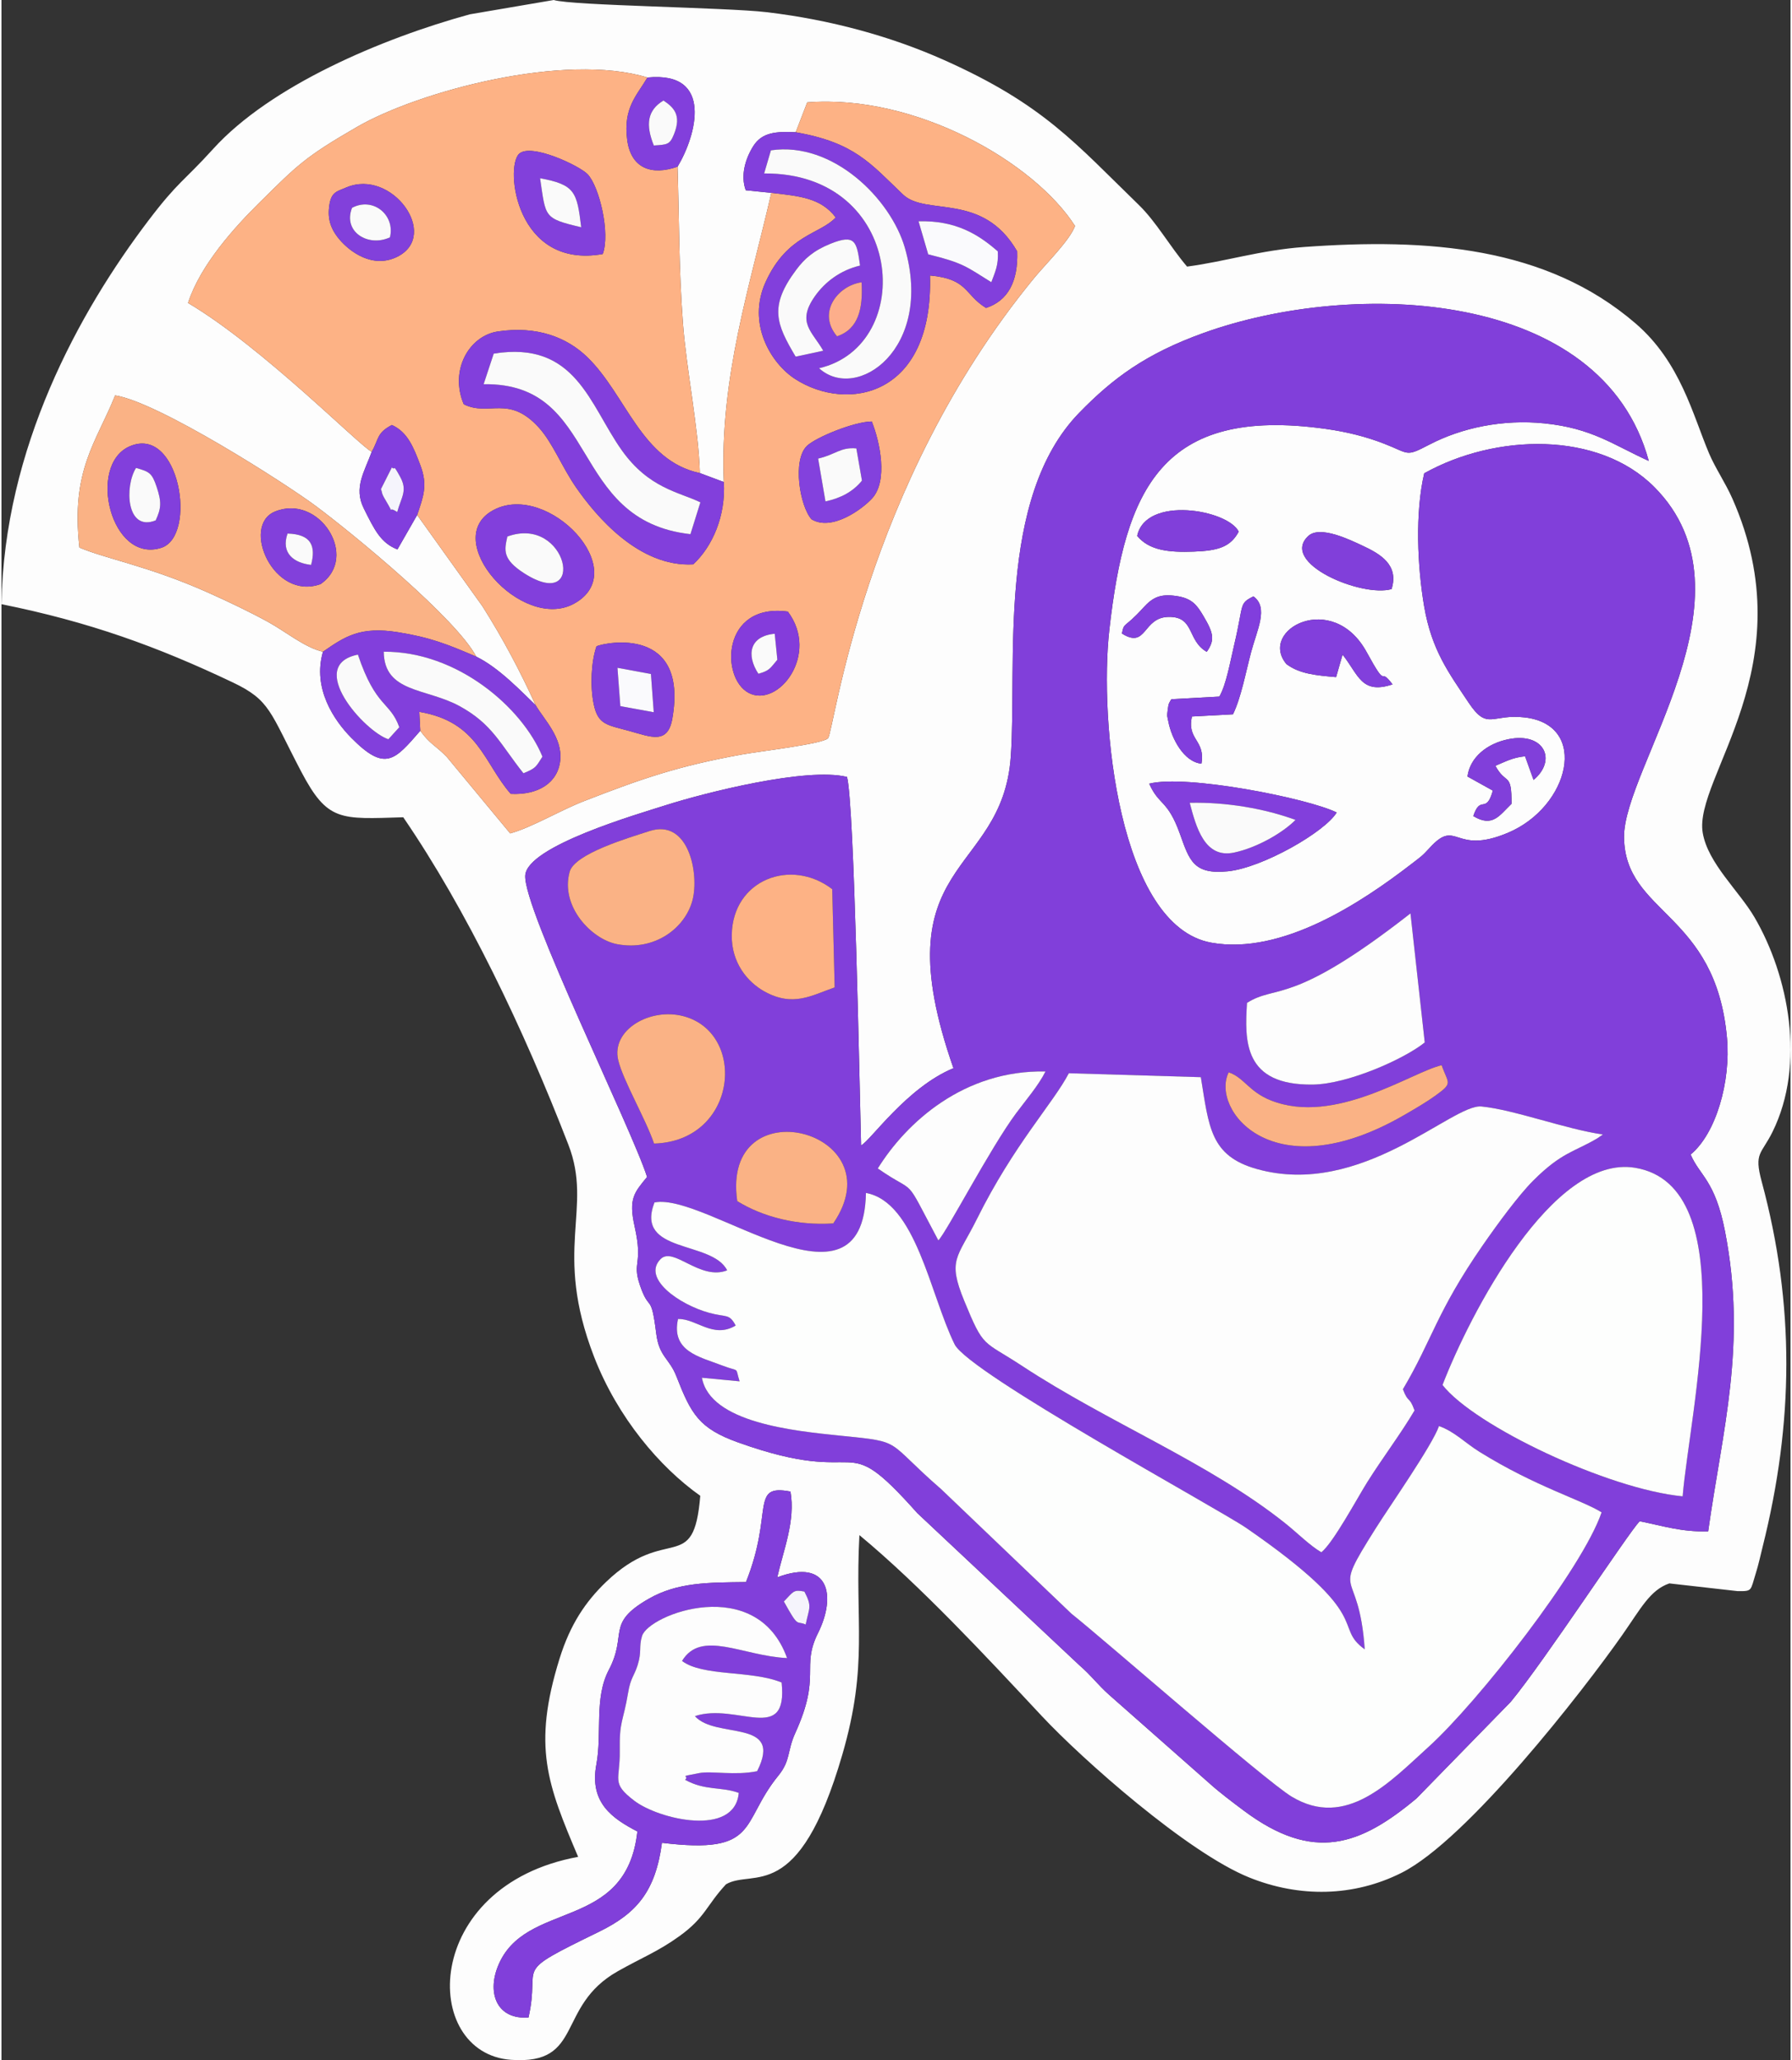 <?xml version="1.0" encoding="UTF-8"?>
<!DOCTYPE svg PUBLIC "-//W3C//DTD SVG 1.1//EN" "http://www.w3.org/Graphics/SVG/1.1/DTD/svg11.dtd">
<!-- Creator: CorelDRAW 2020 (64-Bit) -->
<svg xmlns="http://www.w3.org/2000/svg" xml:space="preserve" width="422px" height="485px" version="1.1" style="shape-rendering:geometricPrecision; text-rendering:geometricPrecision; image-rendering:optimizeQuality; fill-rule:evenodd; clip-rule:evenodd"
viewBox="0 0 146.641 168.811"
 xmlns:xlink="http://www.w3.org/1999/xlink"
 xmlns:xodm="http://www.corel.com/coreldraw/odm/2003">
 <rect x="0" y="0" width="146.641" height="168.811" fill="#333333" stroke="none"/>
 <defs>
  <style type="text/css">
   <![CDATA[
    .fil9 {fill:#813EDD}
    .fil1 {fill:#813FDA}
    .fil5 {fill:#823FDC}
    .fil7 {fill:#8240DB}
    .fil8 {fill:#8341DD}
    .fil10 {fill:#843CDB}
    .fil13 {fill:#F5F4FC}
    .fil4 {fill:#FAB285}
    .fil6 {fill:#FAFAFA}
    .fil11 {fill:#FAFAFD}
    .fil12 {fill:#FDAE8B}
    .fil2 {fill:#FDB285}
    .fil0 {fill:#FDFDFD}
    .fil3 {fill:#FDFEFD}
   ]]>
  </style>
 </defs>
 <g id="Layer_x0020_1">
  <g id="_3016264923952">
   <path class="fil0" d="M63.589 129.248c4.266,-1.61 4.848,1.545 3.34,4.564 -1.421,2.846 0.301,3.441 -1.867,8.198 -0.678,1.489 -0.361,2.231 -1.39,3.494 -3.162,3.88 -1.493,6.476 -9.534,5.497 -0.534,3.952 -2.031,5.761 -5.175,7.296 -7.343,3.584 -4.716,2.43 -5.765,7.019 -2.582,0.184 -3.395,-1.966 -2.516,-4.178 2.203,-5.543 10.52,-2.739 11.441,-11.065 -2.049,-1.064 -3.951,-2.355 -3.362,-5.491 0.475,-2.526 -0.192,-5.438 1.017,-7.739 1.565,-2.978 -0.273,-3.793 3.251,-5.824 2.391,-1.378 4.899,-1.343 7.994,-1.383 2.301,-5.749 0.287,-8.06 3.649,-7.416 0.42,2.411 -0.585,4.798 -1.083,7.028zm30.486 -65.033c3.05,-0.78 13.049,1.207 15.366,2.361 -0.95,1.586 -6.081,4.537 -8.928,4.82 -2.797,0.279 -3.138,-0.881 -3.912,-3.045 -1.022,-2.857 -1.714,-2.31 -2.526,-4.136zm28.373 -1.466c0.89,1.637 1.341,0.454 1.323,3.117 -1.003,0.967 -1.555,1.956 -3.131,1.005 0.595,-1.797 1.038,-0.087 1.601,-2.087l-2.08 -1.157c0.207,-1.575 1.604,-2.701 3.357,-3.056 2.955,-0.597 3.997,1.73 2.06,3.337l-0.696 -1.937c-1.039,0.099 -1.655,0.462 -2.434,0.778zm-13.054 -7.266c-1.631,-0.142 -2.999,-0.259 -4.073,-1.068 -2.335,-2.812 3.784,-6.084 6.575,-0.984 1.817,3.32 0.915,1.036 2.125,2.649 -2.571,0.852 -2.786,-0.8 -4.098,-2.438l-0.529 1.841zm-17.557 -3.571c0.196,-0.988 0.166,-0.365 1.734,-2.094 0.794,-0.877 1.399,-1.169 2.718,-0.982 1.314,0.186 1.714,0.774 2.219,1.623 0.829,1.392 0.979,1.969 0.283,2.954 -1.632,-0.933 -0.969,-2.889 -3.116,-2.863 -2.16,0.025 -1.779,2.662 -3.838,1.362zm9.104 6.619l-3.361 0.179c-0.441,1.925 1.118,1.913 0.776,3.865 -1.438,-0.139 -2.443,-2.051 -2.71,-3.437 -0.109,-0.564 -0.122,-0.384 -0.058,-0.938 0.072,-0.635 0.138,-0.61 0.302,-0.904l3.936 -0.217c0.571,-1.007 0.874,-2.8 1.229,-4.301 0.788,-3.341 0.359,-3.302 1.563,-3.911 1.266,0.921 0.297,2.725 -0.192,4.576 -0.454,1.715 -0.826,3.743 -1.485,5.088zm12.999 -10.26c-2.448,0.704 -9.213,-2.135 -6.824,-4.353 0.963,-0.894 3.452,0.334 4.443,0.795 1.478,0.688 3.002,1.585 2.381,3.558zm-20.85 -4.36c0.701,-3.316 7.427,-2.16 8.322,-0.348 -0.676,1.261 -1.692,1.565 -3.694,1.637 -2.039,0.074 -3.642,-0.092 -4.628,-1.289zm23.526 -5.128c5.855,-3.266 14.28,-3.484 18.87,1.134 8.767,8.821 -2.563,23.003 -2.491,28.696 0.079,6.312 7.519,6.1 8.439,16.441 0.319,3.575 -0.901,7.836 -2.98,9.548 0.735,1.737 2.002,2.096 2.818,6.296 1.813,9.335 -0.219,16.284 -1.38,24.584 -2.228,0.052 -3.649,-0.439 -5.617,-0.831 -0.961,1.001 -7.767,11.408 -10.563,14.795l-7.736 7.925c-4.588,3.823 -8.4,5.285 -14.145,0.996 -0.87,-0.65 -2.012,-1.513 -2.722,-2.154l-8.316 -7.336c-0.938,-0.83 -1.47,-1.59 -2.439,-2.423l-13.285 -12.468c-6.481,-7.269 -3.853,-1.905 -14.703,-5.798 -3.193,-1.146 -3.836,-2.315 -5.039,-5.398 -0.595,-1.524 -1.42,-1.595 -1.661,-3.534 -0.428,-3.431 -0.558,-1.655 -1.336,-3.95 -0.669,-1.977 0.285,-1.612 -0.432,-4.802 -0.514,-2.289 -0.033,-2.778 1.02,-4.063 -1.28,-4.014 -10.153,-21.937 -9.987,-24.706 0.144,-2.404 9.254,-5.034 11.471,-5.742 3.279,-1.046 11.597,-3.15 14.903,-2.331 0.601,2.166 1.036,25.888 1.154,30.193 0.755,-0.362 3.741,-4.748 7.57,-6.326 -6.021,-17.251 4.002,-15.572 4.7,-25.538 0.529,-7.555 -1.195,-21.183 5.615,-28.173 2.757,-2.83 5.449,-4.829 10.176,-6.532 12.352,-4.448 32.688,-3.609 36.501,10.482 -2.916,-1.314 -4.631,-2.682 -8.576,-3.08 -3.369,-0.34 -6.731,0.349 -9.412,1.747 -1.981,1.032 -1.592,0.738 -3.708,-0.081 -1.509,-0.584 -3.06,-0.968 -4.759,-1.207 -13.528,-1.903 -16.456,5.018 -17.754,16.411 -0.864,7.581 0.777,24.331 8.359,25.686 5.787,1.034 12.303,-3.289 16.406,-6.455 0.775,-0.597 0.857,-0.625 1.492,-1.321 2.262,-2.48 1.927,0.655 6.408,-1.228 5.044,-2.121 6.681,-8.808 1.413,-9.45 -2.735,-0.334 -3.071,1.133 -4.634,-1.214 -1.624,-2.44 -3.034,-4.3 -3.647,-7.901 -0.555,-3.255 -0.751,-7.664 0.007,-10.892zm-61.199 -25.125c0.137,4.491 0.103,8.314 0.436,12.781 0.287,3.852 1.298,8.728 1.39,12.325l1.965 0.733c-0.356,-8.546 2.175,-16.173 3.893,-23.695l-2.096 -0.212c-0.441,-1.199 -0.04,-2.573 0.619,-3.62 0.712,-1.129 1.869,-1.213 3.476,-1.135l0.944 -2.447c8.9,-0.697 18.603,4.903 21.95,10.128 -0.435,1.189 -2.427,3.141 -3.359,4.276 -14.056,17.125 -16.377,37.141 -16.888,37.701 -0.43,0.47 -5.594,1.065 -7.074,1.334 -5.165,0.935 -8.12,1.947 -12.892,3.803 -2.086,0.811 -4.23,2.138 -6.084,2.66l-5.196 -6.268c-0.94,-0.968 -1.371,-1.031 -2.173,-2.142 -2.102,2.423 -2.872,3.396 -5.656,0.577 -1.403,-1.419 -3.198,-4.047 -2.32,-7.054 -1.494,-0.339 -3.012,-1.625 -4.517,-2.452 -1.457,-0.801 -3.298,-1.68 -4.922,-2.404 -4.861,-2.168 -8.328,-2.743 -10.524,-3.68 -0.716,-6.378 1.393,-8.625 2.927,-12.467 3.53,0.54 13.948,7.204 16.435,9.054 3.218,2.396 11.545,9.266 13.167,12.353 1.867,0.907 3.705,2.871 4.864,3.974 -1.333,-2.923 -2.671,-5.427 -4.348,-8.088l-5.361 -7.496 -1.618 2.825c-1.368,-0.534 -1.879,-1.598 -2.758,-3.364 -0.844,-1.696 0.053,-2.999 0.652,-4.642 -0.919,-0.399 -8.907,-8.551 -15.057,-12.192 1.012,-3.126 3.847,-6.232 5.801,-8.167 3.199,-3.168 3.804,-3.798 8.024,-6.241 5.128,-2.969 17.074,-6.131 23.831,-4.065 5.474,-0.536 3.995,4.778 2.469,7.307zm-17.024 -12.486c-7.246,1.988 -16.348,5.853 -21.049,11.038 -2.419,2.668 -2.856,2.645 -5.284,5.841 -5.72,7.525 -11.845,18.678 -12.06,31.457 7.188,1.446 12.752,3.461 18.954,6.407 3.088,1.468 3.038,2.399 5.595,7.276 2.176,4.15 3.208,3.934 8.383,3.777 5.206,7.605 9.831,17.265 13.538,26.838 2.043,5.275 -1.296,8.569 2.098,17.358 1.925,4.986 5.412,9.08 8.71,11.402 -0.545,6.597 -2.713,2.242 -7.735,7.073 -1.658,1.596 -2.919,3.442 -3.802,6.279 -2.242,7.212 -0.981,10.319 1.525,16.234 -12.869,2.366 -12.935,16.1 -5.498,16.632 6.003,0.429 3.656,-4.374 8.728,-7.247 1.986,-1.125 3.31,-1.615 5.089,-2.9 2.107,-1.521 2.192,-2.505 3.802,-4.237 2.214,-1.3 5.932,1.778 9.535,-10.63 2.15,-7.403 1.014,-10.783 1.399,-17.982 4.991,4.133 10.409,9.963 14.934,14.808 3.344,3.58 11.963,11.208 17.019,13.246 4.13,1.665 8.57,1.583 12.482,-0.382 5.392,-2.708 14.876,-14.905 18.089,-19.482 1.525,-2.173 2.278,-3.69 3.863,-4.234l5.57 0.631c1.265,0.021 1.06,-0.015 1.514,-1.452 0.23,-0.727 0.381,-1.455 0.566,-2.192 2.539,-10.138 2.659,-19.777 -0.078,-29.902 -0.652,-2.412 -0.034,-2.218 0.89,-4.094 2.741,-5.564 1.303,-12.798 -1.473,-17.555 -1.27,-2.177 -3.827,-4.434 -4.253,-6.938 -0.768,-4.517 8.493,-13.696 2.423,-27.405 -0.559,-1.263 -1.4,-2.496 -1.898,-3.672 -1.347,-3.18 -2.345,-7.491 -6.026,-10.66 -7.337,-6.318 -17.05,-6.997 -27.154,-6.268 -3.629,0.262 -6.498,1.2 -9.612,1.607 -1.422,-1.669 -2.519,-3.66 -3.961,-5.058 -5.187,-5.031 -7.797,-8.228 -15.954,-11.866 -4.358,-1.944 -9.325,-3.308 -14.566,-3.925 -3.297,-0.388 -15.948,-0.533 -17.429,-0.995l-6.874 1.172z"/>
   <path class="fil1" d="M118.115 113.487c2.228,-5.777 9.012,-18.929 15.79,-17.798 8.938,1.491 4.471,19.978 3.894,26.922 -6.094,-0.58 -17.049,-5.758 -19.684,-9.124zm-64.592 -14.957c4.272,-0.852 17.126,10.051 17.334,-0.78 4.098,0.749 5.255,8.315 7.267,12.403 1.159,2.357 21.658,13.495 23.911,15.051 10.722,7.403 7.019,7.999 9.706,9.944 -0.484,-7.057 -2.871,-3.935 0.898,-9.91 1.186,-1.881 4.624,-6.787 5.189,-8.384 1.264,0.441 2.138,1.375 3.319,2.11 4.58,2.852 8.405,3.949 10.009,4.959 -1.568,4.616 -10.145,15.567 -14.186,19.22 -3.141,2.841 -6.738,6.774 -11.22,4.074 -2.188,-1.319 -15.48,-12.961 -18.05,-14.99l-10.668 -10.195c-4.66,-4.044 -3.03,-3.863 -8.142,-4.379 -3.956,-0.4 -10.801,-1.07 -11.477,-4.76l3.089 0.294c-0.405,-1.269 0.107,-0.706 -1.485,-1.319 -1.795,-0.692 -4.146,-1.135 -3.562,-3.788 1.512,-0.044 2.87,1.645 4.725,0.536 -0.536,-1.008 -0.75,-0.652 -2.165,-1.04 -2.494,-0.682 -5.526,-2.841 -3.995,-4.401 1.057,-1.076 3.221,1.789 5.461,0.919 -1.237,-2.478 -7.586,-1.347 -5.958,-5.564zm6.784 -0.11c-1.364,-9.501 13.101,-5.811 7.871,1.828 -2.918,0.191 -5.753,-0.517 -7.871,-1.828zm47.877 28.775c-0.972,-0.572 -1.974,-1.591 -2.973,-2.387 -6.244,-4.976 -14.459,-8.219 -21.556,-12.885 -3.24,-2.131 -3.114,-1.365 -4.742,-5.332 -1.397,-3.405 -0.559,-3.487 1.048,-6.721 3.033,-6.1 6.248,-9.473 7.526,-11.928l10.82 0.323c0.668,4.072 0.756,6.456 4.608,7.53 8.556,2.385 15.992,-5.364 18.395,-5.129 2.671,0.261 6.894,1.857 9.952,2.295l-0.449 0.309c-1.877,1.123 -2.91,1.115 -5.272,3.48 -1.179,1.182 -2.872,3.477 -4.121,5.279 -3.826,5.526 -4.139,7.747 -6.55,11.806 0.456,1.206 0.508,0.505 0.954,1.739 -1.151,1.947 -2.612,3.865 -3.87,5.865 -0.806,1.28 -2.793,4.986 -3.77,5.756zm-7.596 -39.326c1.249,0.412 1.649,1.582 3.46,2.3 5.249,2.08 11.496,-2.306 13.997,-2.885 0.535,1.53 0.97,1.427 -0.507,2.491 -0.723,0.521 -1.665,1.075 -2.582,1.603 -10.775,6.213 -15.863,-0.481 -14.368,-3.509zm-28.761 7.876c2.344,-3.77 7.055,-8.079 13.747,-7.949 -0.558,1.129 -1.636,2.384 -2.423,3.444 -2.122,2.86 -5.685,9.724 -6.36,10.4 -2.986,-5.609 -1.606,-3.565 -4.964,-5.895zm-18.337 -2.04c-0.69,-2.024 -2.544,-5.171 -2.939,-6.837 -0.586,-2.478 2.606,-4.33 5.361,-3.597 5.227,1.393 4.421,10.234 -2.422,10.434zm48.601 -11.527c2.457,-1.558 3.573,0.346 13.398,-7.333l1.171 10.574c-1.663,1.345 -6.281,3.414 -9.174,3.452 -5.698,0.074 -5.588,-3.584 -5.395,-6.693zm-33.798 -1.269c-1.89,0.654 -3.407,1.631 -5.754,0.333 -1.402,-0.776 -2.714,-2.365 -2.68,-4.628 0.067,-4.534 4.863,-6.343 8.234,-3.755l0.2 8.05zm-15.176 -12.811c3.222,-1.042 4.081,3.509 3.526,5.656 -0.589,2.273 -3.078,4.204 -6.19,3.611 -2.077,-0.396 -4.67,-3.087 -3.881,-5.933 0.412,-1.486 4.843,-2.783 6.545,-3.334zm63.499 -29.315c-0.758,3.228 -0.562,7.637 -0.007,10.892 0.613,3.601 2.023,5.461 3.647,7.901 1.563,2.347 1.899,0.88 4.634,1.214 5.268,0.642 3.631,7.329 -1.413,9.45 -4.481,1.883 -4.146,-1.252 -6.408,1.228 -0.635,0.696 -0.717,0.724 -1.492,1.321 -4.103,3.166 -10.619,7.489 -16.406,6.455 -7.582,-1.355 -9.223,-18.105 -8.359,-25.686 1.298,-11.393 4.226,-18.314 17.754,-16.411 1.699,0.239 3.25,0.623 4.759,1.207 2.116,0.819 1.727,1.113 3.708,0.081 2.681,-1.398 6.043,-2.087 9.412,-1.747 3.945,0.398 5.66,1.766 8.576,3.08 -3.813,-14.091 -24.149,-14.93 -36.501,-10.482 -4.727,1.703 -7.419,3.702 -10.176,6.532 -6.81,6.99 -5.086,20.618 -5.615,28.173 -0.698,9.966 -10.721,8.287 -4.7,25.538 -3.829,1.578 -6.815,5.964 -7.57,6.326 -0.118,-4.305 -0.553,-28.027 -1.154,-30.193 -3.306,-0.819 -11.624,1.285 -14.903,2.331 -2.217,0.708 -11.327,3.338 -11.471,5.742 -0.166,2.769 8.707,20.692 9.987,24.706 -1.053,1.285 -1.534,1.774 -1.02,4.063 0.717,3.19 -0.237,2.825 0.432,4.802 0.778,2.295 0.908,0.519 1.336,3.95 0.241,1.939 1.066,2.01 1.661,3.534 1.203,3.083 1.846,4.252 5.039,5.398 10.85,3.893 8.222,-1.471 14.703,5.798l13.285 12.468c0.969,0.833 1.501,1.593 2.439,2.423l8.316 7.336c0.71,0.641 1.852,1.504 2.722,2.154 5.745,4.289 9.557,2.827 14.145,-0.996l7.736 -7.925c2.796,-3.387 9.602,-13.794 10.563,-14.795 1.968,0.392 3.389,0.883 5.617,0.831 1.161,-8.3 3.193,-15.249 1.38,-24.584 -0.816,-4.2 -2.083,-4.559 -2.818,-6.296 2.079,-1.712 3.299,-5.973 2.98,-9.548 -0.92,-10.341 -8.36,-10.129 -8.439,-16.441 -0.072,-5.693 11.258,-19.875 2.491,-28.696 -4.59,-4.618 -13.015,-4.4 -18.87,-1.134z"/>
   <path class="fil2" d="M48.772 52.956c0.754,-0.328 7.55,-1.693 6.215,5.927 -0.373,2.125 -1.727,1.512 -3.5,1.021 -1.847,-0.511 -2.597,-0.497 -2.948,-2.226 -0.3,-1.482 -0.201,-3.462 0.233,-4.722zm15.683 -2.841c2.641,3.522 -0.81,7.931 -3.213,6.66 -2.31,-1.221 -2.214,-7.395 3.213,-6.66zm-24.094 -8.338c4.461,-2.325 11.431,5.03 6.568,7.689 -4.288,2.344 -11.089,-5.331 -6.568,-7.689zm26.036 0.775c-0.965,-1.082 -1.583,-4.859 -0.374,-6.016 0.737,-0.705 3.887,-1.993 5.312,-1.997 0.671,1.664 1.342,4.859 0.03,6.297 -0.778,0.854 -3.289,2.732 -4.968,1.716zm-38.121 -27.195c3.718,-1.577 7.7,3.922 4.162,5.684 -2.018,1.005 -3.893,-0.437 -4.709,-1.39 -0.526,-0.612 -0.977,-1.377 -0.893,-2.489 0.109,-1.432 0.589,-1.444 1.44,-1.805zm21.008 5.459c-7.124,1.262 -8.024,-7.099 -6.86,-8.208 0.965,-0.921 4.984,0.986 5.629,1.679 0.96,1.031 1.857,4.828 1.231,6.529zm-18.935 16.2c0.604,-1.058 0.388,-1.53 1.65,-2.191 1.308,0.582 1.792,1.875 2.328,3.279 0.634,1.66 0.25,2.593 -0.254,4.093l5.361 7.496c1.677,2.661 3.015,5.165 4.348,8.088 0.679,1.168 2.204,2.645 2.02,4.505 -0.183,1.851 -1.796,2.88 -4.062,2.762 -2.219,-2.543 -2.642,-5.906 -7.491,-6.718l0.079 1.55c0.802,1.111 1.233,1.174 2.173,2.142l5.196 6.268c1.854,-0.522 3.998,-1.849 6.084,-2.66 4.772,-1.856 7.727,-2.868 12.892,-3.803 1.48,-0.269 6.644,-0.864 7.074,-1.334 0.511,-0.56 2.832,-20.576 16.888,-37.701 0.932,-1.135 2.924,-3.087 3.359,-4.276 -3.347,-5.225 -13.05,-10.825 -21.95,-10.128l-0.944 2.447c4.837,0.858 6.101,2.537 8.791,5.101 1.899,1.811 6.532,-0.253 9.365,4.668 0.081,2.469 -0.759,4.038 -2.554,4.63 -1.794,-1.101 -1.451,-2.378 -4.597,-2.661 0.296,9.936 -6.785,11.243 -11.057,8.479 -1.957,-1.265 -3.979,-4.528 -2.405,-7.961 1.778,-3.877 4.447,-3.88 5.738,-5.271 -1.209,-1.604 -2.955,-1.75 -5.28,-2.018 -1.718,7.522 -4.249,15.149 -3.893,23.695 0.17,2.779 -0.939,5.296 -2.51,6.749 -4.454,0.243 -7.973,-3.962 -9.601,-6.308 -1.174,-1.693 -1.908,-3.653 -3.07,-4.924 -2.463,-2.692 -4.06,-0.858 -6.135,-1.887 -1.183,-2.787 0.437,-5.613 2.8,-5.967 3.183,-0.476 5.647,0.472 7.334,2.112 3.187,3.098 4.424,8.483 9.217,9.492 -0.092,-3.597 -1.103,-8.473 -1.39,-12.325 -0.333,-4.467 -0.299,-8.29 -0.436,-12.781 -2.125,0.746 -3.823,0.148 -4.129,-2.204 -0.342,-2.626 0.791,-3.624 1.66,-5.103 -6.757,-2.066 -18.703,1.096 -23.831,4.065 -4.22,2.443 -4.825,3.073 -8.024,6.241 -1.954,1.935 -4.789,5.041 -5.801,8.167 6.15,3.641 14.138,11.793 15.057,12.192z"/>
   <path class="fil3" d="M53.523 98.53c-1.628,4.217 4.721,3.086 5.958,5.564 -2.24,0.87 -4.404,-1.995 -5.461,-0.919 -1.531,1.56 1.501,3.719 3.995,4.401 1.415,0.388 1.629,0.032 2.165,1.04 -1.855,1.109 -3.213,-0.58 -4.725,-0.536 -0.584,2.653 1.767,3.096 3.562,3.788 1.592,0.613 1.08,0.05 1.485,1.319l-3.089 -0.294c0.676,3.69 7.521,4.36 11.477,4.76 5.112,0.516 3.482,0.335 8.142,4.379l10.668 10.195c2.57,2.029 15.862,13.671 18.05,14.99 4.482,2.7 8.079,-1.233 11.22,-4.074 4.041,-3.653 12.618,-14.604 14.186,-19.22 -1.604,-1.01 -5.429,-2.107 -10.009,-4.959 -1.181,-0.735 -2.055,-1.669 -3.319,-2.11 -0.565,1.597 -4.003,6.503 -5.189,8.384 -3.769,5.975 -1.382,2.853 -0.898,9.91 -2.687,-1.945 1.016,-2.541 -9.706,-9.944 -2.253,-1.556 -22.752,-12.694 -23.911,-15.051 -2.012,-4.088 -3.169,-11.654 -7.267,-12.403 -0.208,10.831 -13.062,-0.072 -17.334,0.78z"/>
   <path class="fil0" d="M108.184 127.195c0.977,-0.77 2.964,-4.476 3.77,-5.756 1.258,-2 2.719,-3.918 3.87,-5.865 -0.446,-1.234 -0.498,-0.533 -0.954,-1.739 2.411,-4.059 2.724,-6.28 6.55,-11.806 1.249,-1.802 2.942,-4.097 4.121,-5.279 2.362,-2.365 3.395,-2.357 5.272,-3.48l0.449 -0.309c-3.058,-0.438 -7.281,-2.034 -9.952,-2.295 -2.403,-0.235 -9.839,7.514 -18.395,5.129 -3.852,-1.074 -3.94,-3.458 -4.608,-7.53l-10.82 -0.323c-1.278,2.455 -4.493,5.828 -7.526,11.928 -1.607,3.234 -2.445,3.316 -1.048,6.721 1.628,3.967 1.502,3.201 4.742,5.332 7.097,4.666 15.312,7.909 21.556,12.885 0.999,0.796 2.001,1.815 2.973,2.387z"/>
   <path class="fil3" d="M118.115 113.487c2.635,3.366 13.59,8.544 19.684,9.124 0.577,-6.944 5.044,-25.431 -3.894,-26.922 -6.778,-1.131 -13.562,12.021 -15.79,17.798z"/>
   <path class="fil4" d="M26.156 47.861c-3.879,1.403 -6.524,-4.776 -3.756,-5.935 3.63,-1.52 6.971,3.712 3.756,5.935zm-15.665 -11.28c4.101,-1.817 5.592,7.351 2.609,8.307 -4.131,1.324 -6.092,-6.764 -2.609,-8.307zm15.861 16.822c1.817,-1.263 3.068,-2.092 6.157,-1.596 2.659,0.427 4.061,0.993 6.409,2 -1.622,-3.087 -9.949,-9.957 -13.167,-12.353 -2.487,-1.85 -12.905,-8.514 -16.435,-9.054 -1.534,3.842 -3.643,6.089 -2.927,12.467 2.196,0.937 5.663,1.512 10.524,3.68 1.624,0.724 3.465,1.603 4.922,2.404 1.505,0.827 3.023,2.113 4.517,2.452z"/>
   <path class="fil1" d="M60.432 146.912c-0.324,3.647 -6.563,2.175 -8.572,0.635 -1.922,-1.472 -1.145,-1.659 -1.182,-4.084 -0.037,-2.495 0.268,-2.286 0.692,-4.797 0.201,-1.19 0.485,-1.318 0.771,-2.218 0.359,-1.132 0.087,-1.491 0.363,-2.392 0.547,-1.785 9.397,-5.128 11.889,1.808 -3.654,-0.17 -7.026,-2.365 -8.611,0.235 1.714,1.297 5.673,0.742 8.163,1.767 0.537,5.139 -3.671,1.613 -7.107,2.755 1.707,1.928 7.299,0.166 5.099,4.513 -1.809,0.372 -3.739,-0.038 -4.751,0.154 -1.913,0.362 -0.72,0.153 -1.153,0.551 1.651,0.914 2.967,0.544 4.399,1.073zm5.381 -16.497c0.645,1.242 0.399,1.29 0.104,2.701 -0.785,-0.361 -0.539,0.38 -1.787,-1.888 0.801,-0.844 0.804,-0.989 1.683,-0.813zm-2.224 -1.167c0.498,-2.23 1.503,-4.617 1.083,-7.028 -3.362,-0.644 -1.348,1.667 -3.649,7.416 -3.095,0.04 -5.603,0.005 -7.994,1.383 -3.524,2.031 -1.686,2.846 -3.251,5.824 -1.209,2.301 -0.542,5.213 -1.017,7.739 -0.589,3.136 1.313,4.427 3.362,5.491 -0.921,8.326 -9.238,5.522 -11.441,11.065 -0.879,2.212 -0.066,4.362 2.516,4.178 1.049,-4.589 -1.578,-3.435 5.765,-7.019 3.144,-1.535 4.641,-3.344 5.175,-7.296 8.041,0.979 6.372,-1.617 9.534,-5.497 1.029,-1.263 0.712,-2.005 1.39,-3.494 2.168,-4.757 0.446,-5.352 1.867,-8.198 1.508,-3.019 0.926,-6.174 -3.34,-4.564z"/>
   <path class="fil5" d="M68.488 27.559c-1.657,-1.947 0.064,-4.16 2.012,-4.427 0.122,2.154 -0.245,3.827 -2.012,4.427zm-3.393 1.665c-1.587,-2.672 -2.206,-4.11 0.053,-7.124 0.664,-0.887 1.403,-1.56 2.79,-2.121 2.057,-0.831 2.166,-0.177 2.436,1.782 -1.599,0.377 -2.883,1.337 -3.723,2.544 -1.481,2.13 -0.206,2.844 0.707,4.434l-2.263 0.485zm16.038 -6.099c-2.056,-1.278 -2.285,-1.575 -5.173,-2.284l-0.791 -2.708c3.133,-0.09 4.988,1.151 6.494,2.464 0.077,1.114 -0.224,1.697 -0.53,2.528zm-7.082 -2.805c2.374,8.282 -3.959,12.655 -7.037,9.853 8.025,-1.856 7.014,-16.045 -4.502,-15.959l0.556 -1.895c5.09,-0.753 9.834,3.995 10.983,8.001zm-10.95 -4.518c2.325,0.268 4.071,0.414 5.28,2.018 -1.291,1.391 -3.96,1.394 -5.738,5.271 -1.574,3.433 0.448,6.696 2.405,7.961 4.272,2.764 11.353,1.457 11.057,-8.479 3.146,0.283 2.803,1.56 4.597,2.661 1.795,-0.592 2.635,-2.161 2.554,-4.63 -2.833,-4.921 -7.466,-2.857 -9.365,-4.668 -2.69,-2.564 -3.954,-4.243 -8.791,-5.101 -1.607,-0.078 -2.764,0.006 -3.476,1.135 -0.659,1.047 -1.06,2.421 -0.619,3.62l2.096 0.212z"/>
   <path class="fil0" d="M60.432 146.912c-1.432,-0.529 -2.748,-0.159 -4.399,-1.073 0.433,-0.398 -0.76,-0.189 1.153,-0.551 1.012,-0.192 2.942,0.218 4.751,-0.154 2.2,-4.347 -3.392,-2.585 -5.099,-4.513 3.436,-1.142 7.644,2.384 7.107,-2.755 -2.49,-1.025 -6.449,-0.47 -8.163,-1.767 1.585,-2.6 4.957,-0.405 8.611,-0.235 -2.492,-6.936 -11.342,-3.593 -11.889,-1.808 -0.276,0.901 -0.004,1.26 -0.363,2.392 -0.286,0.9 -0.57,1.028 -0.771,2.218 -0.424,2.511 -0.729,2.302 -0.692,4.797 0.037,2.425 -0.74,2.612 1.182,4.084 2.009,1.54 8.248,3.012 8.572,-0.635z"/>
   <path class="fil0" d="M102.091 82.178c-0.193,3.109 -0.303,6.767 5.395,6.693 2.893,-0.038 7.511,-2.107 9.174,-3.452l-1.171 -10.574c-9.825,7.679 -10.941,5.775 -13.398,7.333z"/>
   <path class="fil5" d="M50.843 36.896c2.221,3.127 4.693,3.417 6.444,4.267l-0.815 2.608c-10.059,-1.123 -7.363,-12.433 -16.952,-12.288l0.828 -2.507c6.736,-1.089 7.854,4.205 10.495,7.92zm8.365 2.601l-1.965 -0.733c-4.793,-1.009 -6.03,-6.394 -9.217,-9.492 -1.687,-1.64 -4.151,-2.588 -7.334,-2.112 -2.363,0.354 -3.983,3.18 -2.8,5.967 2.075,1.029 3.672,-0.805 6.135,1.887 1.162,1.271 1.896,3.231 3.07,4.924 1.628,2.346 5.147,6.551 9.601,6.308 1.571,-1.453 2.68,-3.97 2.51,-6.749z"/>
   <path class="fil5" d="M29.216 53.64c1.473,4.382 2.629,3.82 3.392,5.949l-0.895 0.985c-1.936,-0.616 -6.828,-6.065 -2.497,-6.934zm15.125 8.361c-0.535,0.823 -0.499,0.933 -1.558,1.36 -1.894,-2.369 -2.521,-4.024 -5.249,-5.509 -2.718,-1.48 -6.167,-1.075 -6.201,-4.449 6.033,-0.046 11.366,4.589 13.008,8.598zm-17.989 -8.598c-0.878,3.007 0.917,5.635 2.32,7.054 2.784,2.819 3.554,1.846 5.656,-0.577l-0.079 -1.55c4.849,0.812 5.272,4.175 7.491,6.718 2.266,0.118 3.879,-0.911 4.062,-2.762 0.184,-1.86 -1.341,-3.337 -2.02,-4.505 -1.159,-1.103 -2.997,-3.067 -4.864,-3.974 -2.348,-1.007 -3.75,-1.573 -6.409,-2 -3.089,-0.496 -4.34,0.333 -6.157,1.596z"/>
   <path class="fil0" d="M71.827 95.745c3.358,2.33 1.978,0.286 4.964,5.895 0.675,-0.676 4.238,-7.54 6.36,-10.4 0.787,-1.06 1.865,-2.315 2.423,-3.444 -6.692,-0.13 -11.403,4.179 -13.747,7.949z"/>
   <path class="fil4" d="M53.117 68.098c-1.702,0.551 -6.133,1.848 -6.545,3.334 -0.789,2.846 1.804,5.537 3.881,5.933 3.112,0.593 5.601,-1.338 6.19,-3.611 0.555,-2.147 -0.304,-6.698 -3.526,-5.656z"/>
   <path class="fil2" d="M68.293 80.909l-0.2 -8.05c-3.371,-2.588 -8.167,-0.779 -8.234,3.755 -0.034,2.263 1.278,3.852 2.68,4.628 2.347,1.298 3.864,0.321 5.754,-0.333z"/>
   <path class="fil4" d="M53.49 93.705c6.843,-0.2 7.649,-9.041 2.422,-10.434 -2.755,-0.733 -5.947,1.119 -5.361,3.597 0.395,1.666 2.249,4.813 2.939,6.837z"/>
   <path class="fil6" d="M39.52 31.483c9.589,-0.145 6.893,11.165 16.952,12.288l0.815 -2.608c-1.751,-0.85 -4.223,-1.14 -6.444,-4.267 -2.641,-3.715 -3.759,-9.009 -10.495,-7.92l-0.828 2.507z"/>
   <path class="fil6" d="M62.512 14.214c11.516,-0.086 12.527,14.103 4.502,15.959 3.078,2.802 9.411,-1.571 7.037,-9.853 -1.149,-4.006 -5.893,-8.754 -10.983,-8.001l-0.556 1.895z"/>
   <path class="fil4" d="M60.307 98.42c2.118,1.311 4.953,2.019 7.871,1.828 5.23,-7.639 -9.235,-11.329 -7.871,-1.828z"/>
   <path class="fil4" d="M100.588 87.869c-1.495,3.028 3.593,9.722 14.368,3.509 0.917,-0.528 1.859,-1.082 2.582,-1.603 1.477,-1.064 1.042,-0.961 0.507,-2.491 -2.501,0.579 -8.748,4.965 -13.997,2.885 -1.811,-0.718 -2.211,-1.888 -3.46,-2.3z"/>
   <path class="fil5" d="M41.466 43.964c4.951,-1.808 6.584,6.338 1.382,3.014 -1.833,-1.171 -1.621,-1.926 -1.382,-3.014zm-1.105 -2.187c-4.521,2.358 2.28,10.033 6.568,7.689 4.863,-2.659 -2.107,-10.014 -6.568,-7.689z"/>
   <path class="fil5" d="M97.395 65.783c3,-0.07 6.127,0.468 8.672,1.401 -1.024,1.037 -3.12,2.268 -5.032,2.676 -2.423,0.518 -3.118,-2.099 -3.64,-4.077zm-3.32 -1.568c0.812,1.826 1.504,1.279 2.526,4.136 0.774,2.164 1.115,3.324 3.912,3.045 2.847,-0.283 7.978,-3.234 8.928,-4.82 -2.317,-1.154 -12.316,-3.141 -15.366,-2.361z"/>
   <path class="fil7" d="M44.147 14.605c2.865,0.531 3.024,1.117 3.371,4.017 -3.104,-0.734 -2.894,-0.811 -3.371,-4.017zm5.137 6.211c0.626,-1.701 -0.271,-5.498 -1.231,-6.529 -0.645,-0.693 -4.664,-2.6 -5.629,-1.679 -1.164,1.109 -0.264,9.47 6.86,8.208z"/>
   <path class="fil6" d="M42.783 63.361c1.059,-0.427 1.023,-0.537 1.558,-1.36 -1.642,-4.009 -6.975,-8.644 -13.008,-8.598 0.034,3.374 3.483,2.969 6.201,4.449 2.728,1.485 3.355,3.14 5.249,5.509z"/>
   <path class="fil1" d="M50.49 54.721l2.743 0.508 0.231 3.131 -2.738 -0.497 -0.236 -3.142zm-1.718 -1.765c-0.434,1.26 -0.533,3.24 -0.233,4.722 0.351,1.729 1.101,1.715 2.948,2.226 1.773,0.491 3.127,1.104 3.5,-1.021 1.335,-7.62 -5.461,-6.255 -6.215,-5.927z"/>
   <path class="fil5" d="M12.639 42.642c-2.413,0.96 -2.565,-2.783 -1.611,-4.299 1.079,0.306 1.302,0.396 1.686,1.54 0.426,1.269 0.376,1.777 -0.075,2.759zm-2.148 -6.061c-3.483,1.543 -1.522,9.631 2.609,8.307 2.983,-0.956 1.492,-10.124 -2.609,-8.307z"/>
   <path class="fil8" d="M66.938 37.577c1.431,-0.328 1.82,-0.95 3.133,-0.834l0.459 2.64c-0.747,0.917 -1.738,1.432 -2.991,1.705l-0.601 -3.511zm-0.541 4.975c1.679,1.016 4.19,-0.862 4.968,-1.716 1.312,-1.438 0.641,-4.633 -0.03,-6.297 -1.425,0.004 -4.575,1.292 -5.312,1.997 -1.209,1.157 -0.591,4.934 0.374,6.016z"/>
   <path class="fil9" d="M32.437 41.958c-0.939,-0.622 -0.079,0.499 -0.974,-1.005 -0.355,-0.596 -0.219,-0.52 -0.362,-0.872l0.898 -1.781c0.345,0.325 0.006,-0.453 0.681,0.775 0.619,1.126 0.101,1.64 -0.243,2.883zm-2.088 -4.942c-0.599,1.643 -1.496,2.946 -0.652,4.642 0.879,1.766 1.39,2.83 2.758,3.364l1.618 -2.825c0.504,-1.5 0.888,-2.433 0.254,-4.093 -0.536,-1.404 -1.02,-2.697 -2.328,-3.279 -1.262,0.661 -1.046,1.133 -1.65,2.191z"/>
   <path class="fil5" d="M53.47 11.922c-0.683,-1.71 -0.54,-2.886 0.793,-3.686 0.813,0.555 1.512,1.165 0.854,2.78 -0.338,0.827 -0.527,0.836 -1.647,0.906zm1.947 1.736c1.526,-2.529 3.005,-7.843 -2.469,-7.307 -0.869,1.479 -2.002,2.477 -1.66,5.103 0.306,2.352 2.004,2.95 4.129,2.204z"/>
   <path class="fil5" d="M109.923 53.642c1.312,1.638 1.527,3.29 4.098,2.438 -1.21,-1.613 -0.308,0.671 -2.125,-2.649 -2.791,-5.1 -8.91,-1.828 -6.575,0.984 1.074,0.809 2.442,0.926 4.073,1.068l0.529 -1.841z"/>
   <path class="fil6" d="M65.095 29.224l2.263 -0.485c-0.913,-1.59 -2.188,-2.304 -0.707,-4.434 0.84,-1.207 2.124,-2.167 3.723,-2.544 -0.27,-1.959 -0.379,-2.613 -2.436,-1.782 -1.387,0.561 -2.126,1.234 -2.79,2.121 -2.259,3.014 -1.64,4.452 -0.053,7.124z"/>
   <path class="fil9" d="M100.941 58.531c0.659,-1.345 1.031,-3.373 1.485,-5.088 0.489,-1.851 1.458,-3.655 0.192,-4.576 -1.204,0.609 -0.775,0.57 -1.563,3.911 -0.355,1.501 -0.658,3.294 -1.229,4.301l-3.936 0.217c-0.164,0.294 -0.23,0.269 -0.302,0.904 -0.064,0.554 -0.051,0.374 0.058,0.938 0.267,1.386 1.272,3.298 2.71,3.437 0.342,-1.952 -1.217,-1.94 -0.776,-3.865l3.361 -0.179z"/>
   <path class="fil7" d="M23.448 43.719c1.956,0.058 2.331,1.02 1.932,2.57 -1.409,-0.157 -2.494,-0.956 -1.932,-2.57zm2.708 4.142c3.215,-2.223 -0.126,-7.455 -3.756,-5.935 -2.768,1.159 -0.123,7.338 3.756,5.935z"/>
   <path class="fil7" d="M28.733 17.03c1.731,-0.922 3.556,0.599 3.108,2.418 -1.757,0.824 -3.881,-0.427 -3.108,-2.418zm-0.457 -1.673c-0.851,0.361 -1.331,0.373 -1.44,1.805 -0.084,1.112 0.367,1.877 0.893,2.489 0.816,0.953 2.691,2.395 4.709,1.39 3.538,-1.762 -0.444,-7.261 -4.162,-5.684z"/>
   <path class="fil10" d="M62.042 55.21c-1.004,-1.535 -0.736,-3.09 1.338,-3.28l0.216 2.131c-0.622,0.738 -0.647,0.89 -1.554,1.149zm2.413 -5.095c-5.427,-0.735 -5.523,5.439 -3.213,6.66 2.403,1.271 5.854,-3.138 3.213,-6.66z"/>
   <path class="fil6" d="M97.395 65.783c0.522,1.978 1.217,4.595 3.64,4.077 1.912,-0.408 4.008,-1.639 5.032,-2.676 -2.545,-0.933 -5.672,-1.471 -8.672,-1.401z"/>
   <path class="fil1" d="M111.559 44.713c-0.991,-0.461 -3.48,-1.689 -4.443,-0.795 -2.389,2.218 4.376,5.057 6.824,4.353 0.621,-1.973 -0.903,-2.87 -2.381,-3.558z"/>
   <path class="fil1" d="M93.09 43.911c0.986,1.197 2.589,1.363 4.628,1.289 2.002,-0.072 3.018,-0.376 3.694,-1.637 -0.895,-1.812 -7.621,-2.968 -8.322,0.348z"/>
   <path class="fil1" d="M122.448 62.749c0.779,-0.316 1.395,-0.679 2.434,-0.778l0.696 1.937c1.937,-1.607 0.895,-3.934 -2.06,-3.337 -1.753,0.355 -3.15,1.481 -3.357,3.056l2.08 1.157c-0.563,2 -1.006,0.29 -1.601,2.087 1.576,0.951 2.128,-0.038 3.131,-1.005 0.018,-2.663 -0.433,-1.48 -1.323,-3.117z"/>
   <path class="fil11" d="M75.96 20.841c2.888,0.709 3.117,1.006 5.173,2.284 0.306,-0.831 0.607,-1.414 0.53,-2.528 -1.506,-1.313 -3.361,-2.554 -6.494,-2.464l0.791 2.708z"/>
   <path class="fil6" d="M29.216 53.64c-4.331,0.869 0.561,6.318 2.497,6.934l0.895 -0.985c-0.763,-2.129 -1.919,-1.567 -3.392,-5.949z"/>
   <path class="fil5" d="M91.837 51.912c2.059,1.3 1.678,-1.337 3.838,-1.362 2.147,-0.026 1.484,1.93 3.116,2.863 0.696,-0.985 0.546,-1.562 -0.283,-2.954 -0.505,-0.849 -0.905,-1.437 -2.219,-1.623 -1.319,-0.187 -1.924,0.105 -2.718,0.982 -1.568,1.729 -1.538,1.106 -1.734,2.094z"/>
   <path class="fil6" d="M41.466 43.964c-0.239,1.088 -0.451,1.843 1.382,3.014 5.202,3.324 3.569,-4.822 -1.382,-3.014z"/>
   <path class="fil6" d="M67.539 41.088c1.253,-0.273 2.244,-0.788 2.991,-1.705l-0.459 -2.64c-1.313,-0.116 -1.702,0.506 -3.133,0.834l0.601 3.511z"/>
   <path class="fil6" d="M12.639 42.642c0.451,-0.982 0.501,-1.49 0.075,-2.759 -0.384,-1.144 -0.607,-1.234 -1.686,-1.54 -0.954,1.516 -0.802,5.259 1.611,4.299z"/>
   <polygon class="fil11" points="50.726,57.863 53.464,58.36 53.233,55.229 50.49,54.721 "/>
   <path class="fil6" d="M47.518 18.622c-0.347,-2.9 -0.506,-3.486 -3.371,-4.017 0.477,3.206 0.267,3.283 3.371,4.017z"/>
   <path class="fil12" d="M68.488 27.559c1.767,-0.6 2.134,-2.273 2.012,-4.427 -1.948,0.267 -3.669,2.48 -2.012,4.427z"/>
   <path class="fil6" d="M28.733 17.03c-0.773,1.991 1.351,3.242 3.108,2.418 0.448,-1.819 -1.377,-3.34 -3.108,-2.418z"/>
   <path class="fil6" d="M53.47 11.922c1.12,-0.07 1.309,-0.079 1.647,-0.906 0.658,-1.615 -0.041,-2.225 -0.854,-2.78 -1.333,0.8 -1.476,1.976 -0.793,3.686z"/>
   <path class="fil6" d="M62.042 55.21c0.907,-0.259 0.932,-0.411 1.554,-1.149l-0.216 -2.131c-2.074,0.19 -2.342,1.745 -1.338,3.28z"/>
   <path class="fil13" d="M31.101 40.081c0.143,0.352 0.007,0.276 0.362,0.872 0.895,1.504 0.035,0.383 0.974,1.005 0.344,-1.243 0.862,-1.757 0.243,-2.883 -0.675,-1.228 -0.336,-0.45 -0.681,-0.775l-0.898 1.781z"/>
   <path class="fil6" d="M25.38 46.289c0.399,-1.55 0.024,-2.512 -1.932,-2.57 -0.562,1.614 0.523,2.413 1.932,2.57z"/>
   <path class="fil13" d="M64.13 131.228c1.248,2.268 1.002,1.527 1.787,1.888 0.295,-1.411 0.541,-1.459 -0.104,-2.701 -0.879,-0.176 -0.882,-0.031 -1.683,0.813z"/>
  </g>
 </g>
</svg>
